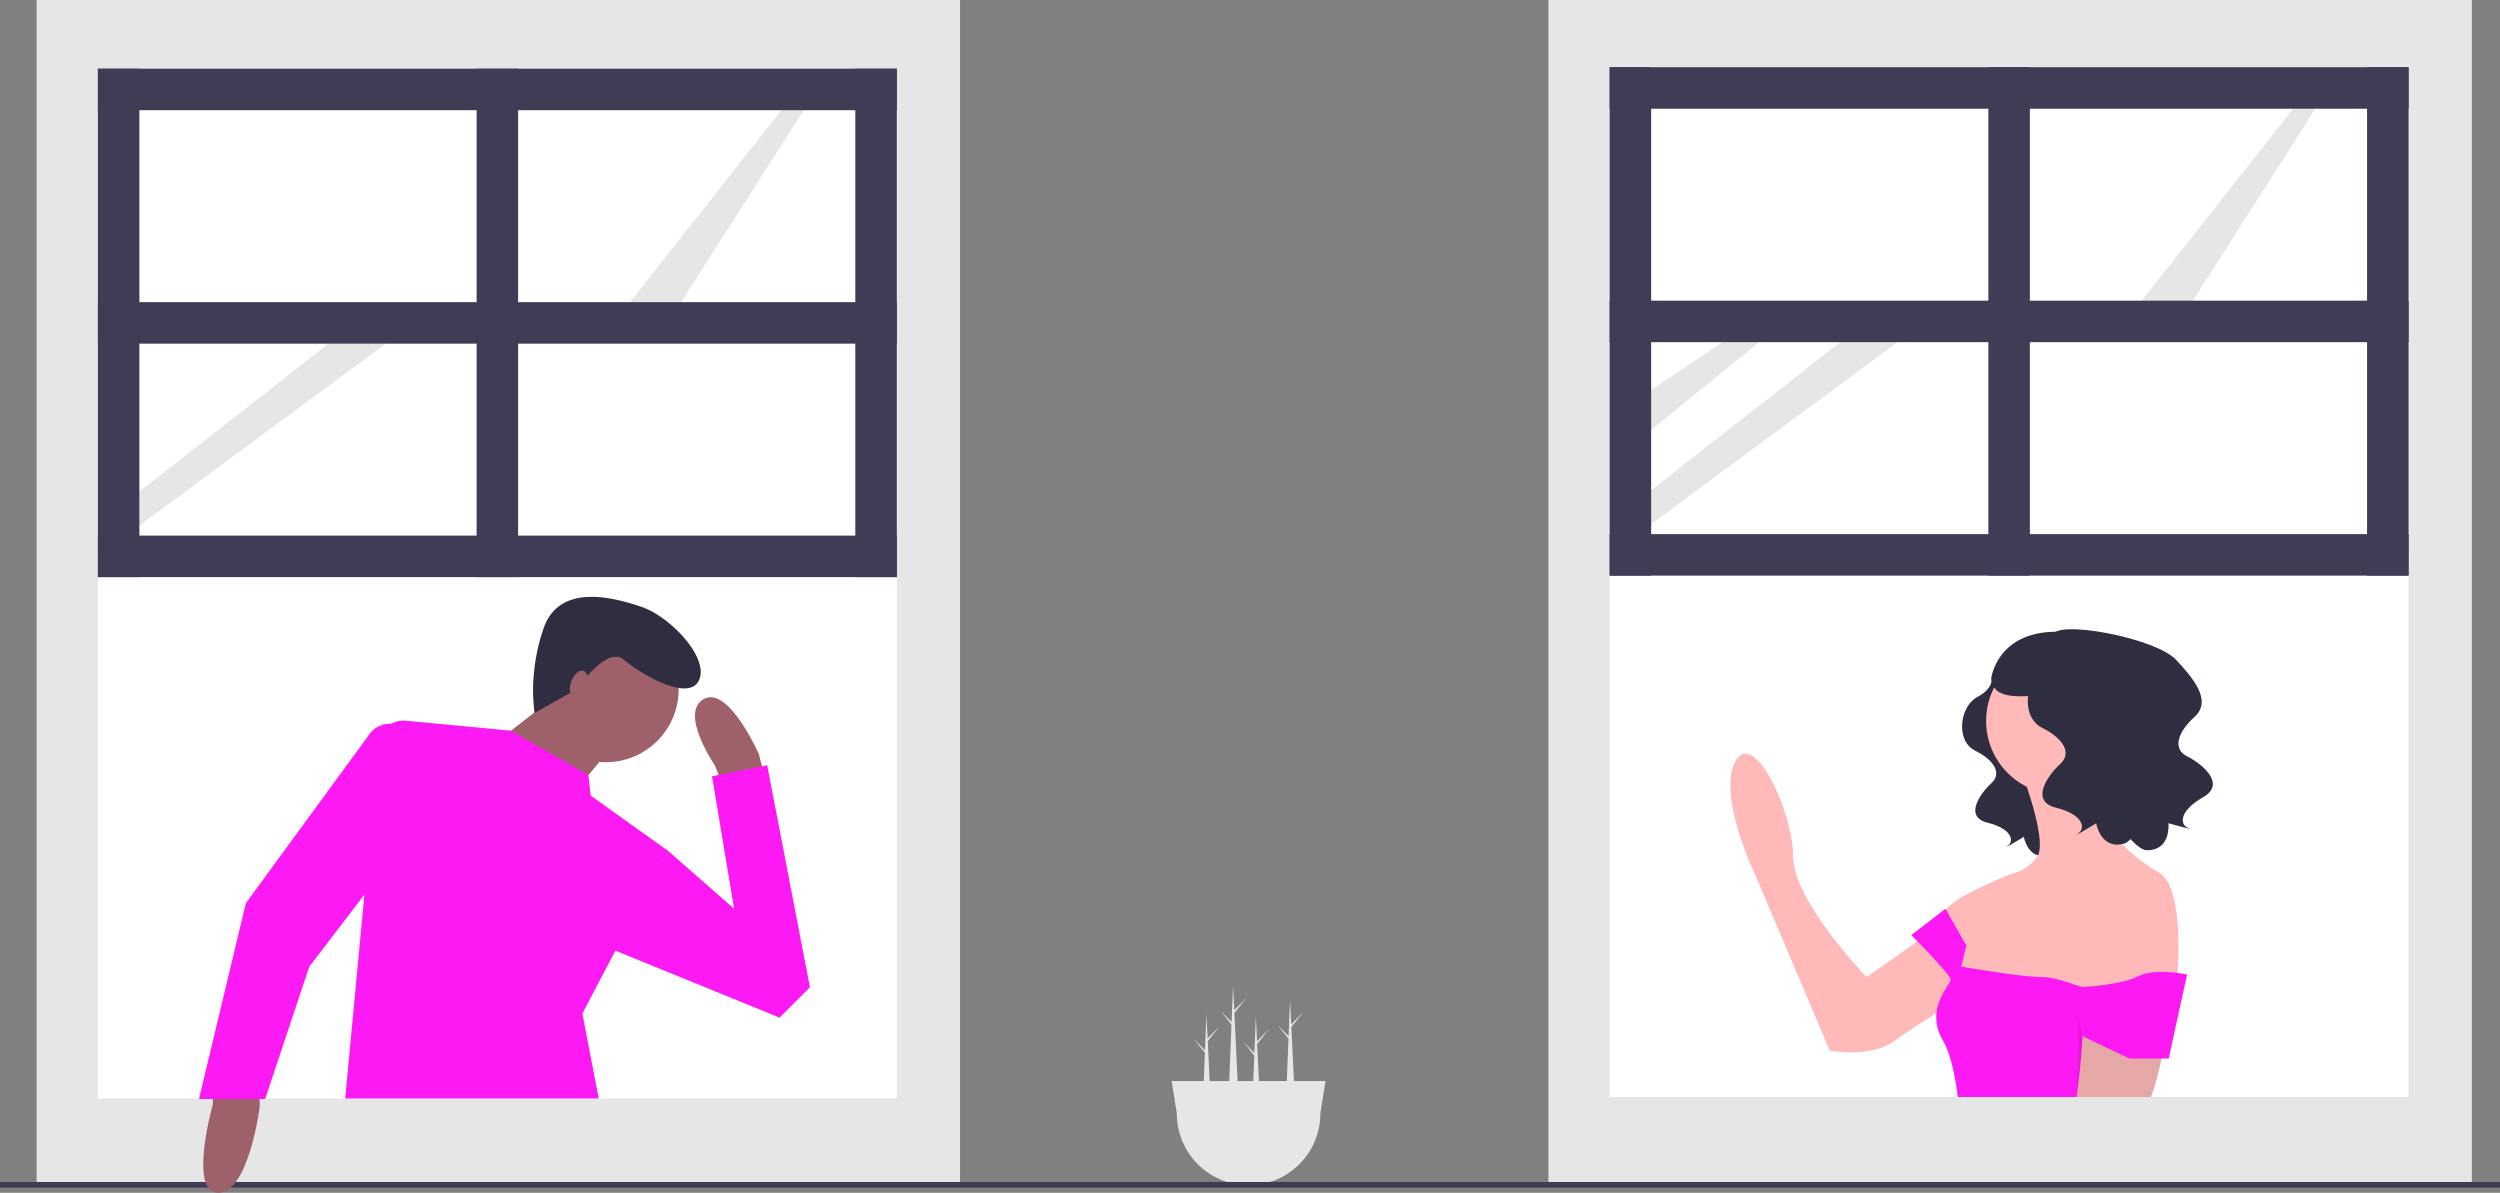 <svg xmlns="http://www.w3.org/2000/svg" id="f0b4e0b4-8ccd-46fa-8baa-3b2354185db9" data-name="Layer 1" viewBox="0 0 888 423.679" class="injected-svg ClassicGrid__ImageFile-sc-td9pmq-4 fNAcXv grid_media" xmlns:xlink="http://www.w3.org/1999/xlink"><rect x="0" y="0" width="888" height="423.679" fill="#808080" stroke="none"/><polygon points="442.753 354.387 438.401 358.848 437.98 350 437.459 363.064 433.449 358.952 437.423 363.966 436.107 397 440.216 397 438.447 359.819 442.753 354.387" fill="#e6e6e6"></polygon><polygon points="450.852 365.387 446.5 369.848 446.079 361 445.558 374.064 441.547 369.952 445.522 374.966 444.206 408 448.314 408 446.546 370.819 450.852 365.387" fill="#e6e6e6"></polygon><polygon points="463 359.387 458.648 363.848 458.227 355 457.706 368.064 453.695 363.952 457.67 368.966 456.354 402 460.462 402 458.694 364.819 463 359.387" fill="#e6e6e6"></polygon><polygon points="433.305 364.387 428.952 368.848 428.531 360 428.011 373.064 424 368.952 427.975 373.966 426.658 407 430.767 407 428.998 369.819 433.305 364.387" fill="#e6e6e6"></polygon><rect x="13" width="328" height="420" fill="#e6e6e6"></rect><rect x="34.772" y="25.326" width="283.775" height="179.663" fill="#fff"></rect><rect x="34.77" y="197.62" width="283.78" height="192.56" fill="#fff"></rect><rect x="169.289" y="24.404" width="14.742" height="180.584" fill="#3f3d56"></rect><rect x="303.805" y="24.404" width="14.742" height="180.584" fill="#3f3d56"></rect><rect x="34.772" y="190.247" width="283.775" height="14.742" fill="#3f3d56"></rect><polygon points="74.876 122.067 49.514 139.115 49.514 153.219 87.935 122.067 74.876 122.067" fill="#fff"></polygon><polygon points="116.663 122.067 49.514 174.634 49.514 186.649 137.034 122.067 116.663 122.067" fill="#e6e6e6"></polygon><rect x="34.772" y="24.404" width="14.742" height="180.584" fill="#3f3d56"></rect><polygon points="277.543 39.146 220.884 111.011 238.39 112.853 287.221 36.382 277.543 39.146" fill="#e6e6e6"></polygon><rect x="34.772" y="24.404" width="283.775" height="14.742" fill="#3f3d56"></rect><rect x="34.772" y="107.326" width="283.775" height="14.742" fill="#3f3d56"></rect><rect x="550" width="328" height="420" fill="#e6e6e6"></rect><rect x="571.749" y="24.798" width="283.775" height="179.663" fill="#fff"></rect><rect x="571.75" y="197.09" width="283.77" height="192.56" fill="#fff"></rect><rect x="706.265" y="23.876" width="14.742" height="180.584" fill="#3f3d56"></rect><rect x="840.782" y="23.876" width="14.742" height="180.584" fill="#3f3d56"></rect><rect x="571.749" y="189.719" width="283.775" height="14.742" fill="#3f3d56"></rect><polygon points="611.853 121.539 586.49 138.588 586.49 152.691 624.911 121.539 611.853 121.539" fill="#e6e6e6"></polygon><polygon points="653.64 121.539 586.49 174.106 586.49 186.121 674.011 121.539 653.64 121.539" fill="#e6e6e6"></polygon><rect x="571.749" y="23.876" width="14.742" height="180.584" fill="#3f3d56"></rect><polygon points="814.52 38.618 757.861 110.483 775.366 112.325 824.198 35.854 814.52 38.618" fill="#e6e6e6"></polygon><rect x="571.749" y="23.876" width="283.775" height="14.742" fill="#3f3d56"></rect><rect x="571.749" y="106.798" width="283.775" height="14.742" fill="#3f3d56"></rect><path d="M863.36,478.905s1.08,3.598-5.038,6.837-7.916,15.473-.72,19.071,9.356,8.276,5.757,11.515-10.075,11.875-1.439,14.034,9.716,6.477,7.197,8.276,5.757-3.239,5.757-3.239,1.439,8.636,8.996,6.477,28.787-43.181,17.992-48.938S863.36,478.905,863.36,478.905Z" transform="translate(-156 -238.161)" fill="#2f2e41"></path><path d="M853.54,560.971,819.013,585.233s-26.128-27.061-26.128-42.925-13.997-45.724-20.529-33.593,7.465,41.059,7.465,41.059l26.128,61.588s14.93,2.799,23.329-3.733,31.727-19.596,31.727-19.596Z" transform="translate(-156 -238.161)" fill="#ffb9b9"></path><circle cx="731.6" cy="256.09" r="26.128" fill="#ffb9b9"></circle><path d="M874.069,512.447s9.332,24.262,5.599,29.861-8.398,5.599-12.131,7.465c-1.866.933-21.462,8.398-21.462,13.997a22.269,22.269,0,0,0,2.799,10.265l2.799,15.864,23.329,14.93,30.794-3.733,23.329-13.064s3.733-34.527-6.532-40.126-22.396-18.663-21.462-23.329,1.866-15.864,1.866-15.864Z" transform="translate(-156 -238.161)" fill="#ffb9b9"></path><path d="M923.53,583.371v.03l-.84,8.24-1.07,10.57-1.22,11.95-1.38,13.65H851.4c-.91-7.46-2.52-15.37-5.33-20.18a15.483,15.483,0,0,1-2.24-9.57c.63-6.25,5.04-10.61,5.04-11.89,0-1.4-7.86-9.61-11.79-13.64-1.32-1.35-2.2-2.23-2.2-2.23l12.13-9.33.17.29,1.7,2.98,5.59,9.79-1.86,7.47s2.89.5,6.91,1.14c6.95,1.09,17.29,2.59,22.01,2.59,4.38,0,9.73,2.25,14.15,3.54.14.04.27.08.4.12,2.78.78,5.16,1.14,6.66.24a2.323,2.323,0,0,0,.26-.17,11.02,11.02,0,0,1,2.52-1.27h.01a73.328,73.328,0,0,1,9.9-2.74c3.78-.83,7.1-1.41,7.91-1.55a.014.014,0,0,1,.02,0C923.47,583.381,923.53,583.371,923.53,583.371Z" transform="translate(-156 -238.161)" fill="#fd19f4"></path><path d="M926.44,581.951c-.07.5-.13,1.01-.19,1.51-.29,2.2-.53,4.4-.74,6.6q-.87,8.76-1.05,17.57a36.689,36.689,0,0,1-.69,6.53,101.634,101.634,0,0,1-3.74,13.65H893.61c.7-5.2,1.64-13.2,2.1-21.58v-.01c.07-1.3.12-2.61.17-3.92a125.103,125.103,0,0,0-.18-13.21c-.01-.11-.01-.22-.02-.32-.05-.57-.1-1.12-.15-1.67-1.86-18.66,9.33-39.19,9.33-39.19,3.79,0,7.49,2.09,10.79,4.97A33.185,33.185,0,0,1,926.44,581.951Z" transform="translate(-156 -238.161)" fill="#ffb9b9"></path><path d="M924.46,607.631a36.689,36.689,0,0,1-.69,6.53,101.634,101.634,0,0,1-3.74,13.65H893.41a189.552,189.552,0,0,0,.75-25.3c-.05-1.24-.12-2.5-.22-3.75v-.02q-.105-1.62-.27-3.24a10.216,10.216,0,0,1,.2-3.74v-.02a4.401,4.401,0,0,1,1.45-2.38,2.599,2.599,0,0,1,.38-.27,1.974,1.974,0,0,1,.38-.2,2.588,2.588,0,0,1,.38-.17,7.037,7.037,0,0,1,3.24-.28,14.931,14.931,0,0,1,3.04.69,43.505,43.505,0,0,1,12.19,6.86,44.321,44.321,0,0,1,6.69,6.22C923.38,604.291,924.46,606.211,924.46,607.631Z" transform="translate(-156 -238.161)" opacity="0.1" style="isolation:isolate"></path><path d="M892.732,593.631l2.975,12.598,16.621,7.932h13.997l6.532-29.861s-11.533-2.439-17.431.647-19.748,3.824-19.748,3.824Z" transform="translate(-156 -238.161)" fill="#fd19f4"></path><path d="M887.814,468.026s1.196,3.986-5.581,7.574-8.77,17.141-.797,21.127,10.364,9.168,6.378,12.756-11.162,13.155-1.595,15.546,10.763,7.175,7.973,9.168,6.378-3.588,6.378-3.588,1.595,9.567,9.966,7.175,16.723-45.869,7.392-57.066C909.251,470.308,887.814,468.026,887.814,468.026Z" transform="translate(-156 -238.161)" fill="#2f2e41"></path><path d="M885.267,463.923c.002-5.84,36.3.571,43.791,8.725,5.187,5.647,13.067,14.142,6.464,20.13S928.014,504.402,932.82,506.782s14.295,9.658,5.727,14.541-8.43,9.812-5.205,10.978-7.109-1.735-7.109-1.735,1.044,9.643-7.662,9.597-33.683-47.892-27.716-61.191C896.402,466.606,885.267,463.923,885.267,463.923Z" transform="translate(-156 -238.161)" fill="#2f2e41"></path><path d="M889.052,462.643c-23.365-1.407-25.71,16.181-25.71,16.181.162,10.178,16.325,5.219,20.814,6.736,5.416-3.896,15.856-11.268,23.322-16.529A35.312,35.312,0,0,0,889.052,462.643Z" transform="translate(-156 -238.161)" fill="#2f2e41"></path><path d="M572.173,622.161l1.827,11.5a25.5,25.5,0,0,0,51,0l.013-.158,1.814-11.342Z" transform="translate(-156 -238.161)" fill="#e6e6e6"></path><rect y="419.839" width="888" height="2" fill="#3f3d56"></rect><path d="M248.234,625.589v5.878s-3.919,30.372-14.696,30.372-1.959-31.352-1.959-31.352v-4.899Z" transform="translate(-156 -238.161)" fill="#9e616a"></path><path d="M411.85,514.879l-1.959-4.899s-12.737-18.615-3.919-23.514,19.595,19.595,19.595,19.595l1.959,7.838Z" transform="translate(-156 -238.161)" fill="#9e616a"></path><circle cx="215.191" cy="244.877" r="25.862" fill="#9e616a"></circle><polygon points="196.576 247.816 178.942 261.532 203.435 282.106 217.15 265.451 196.576 247.816" fill="#9e616a"></polygon><path d="M368.67,628.341H278.61l6.83-72.43,5.07-53.79v-.01a8.815,8.815,0,0,1,9.62-7.95l37.37,3.54,27.5,15.81.8,7.25,27.44,19.59-18.65,35.48-11.73,22.33Z" transform="translate(-156 -238.161)" fill="#fd19f4"></path><path d="M291.343,548.19l-25.473,33.311L250.194,628.528H226.68l16.656-69.561,43.964-60.115a8.855,8.855,0,0,1,10.135-3.086,8.047,8.047,0,0,0,1.745.497Z" transform="translate(-156 -238.161)" fill="#fd19f4"></path><polygon points="215.681 336.482 276.915 361.465 287.691 350.689 272.506 271.819 252.911 275.739 260.749 322.766 237.236 302.192 229.397 300.232 215.681 336.482" fill="#fd19f4"></polygon><path d="M345.868,491.414a67.353,67.353,0,0,1,3.367-30.499c5.738-15.402,24.031-10.76,34.449-7.267s24.221,18.103,20.63,26.078-20.637-2.1-26.718-7.237-16.703,10.463-16.703,10.463Z" transform="translate(-156 -238.161)" fill="#2f2e41"></path><ellipse cx="361.548" cy="481.197" rx="5.06" ry="2.811" transform="translate(-370.217 418.428) rotate(-70.023)" fill="#9e616a"></ellipse></svg>